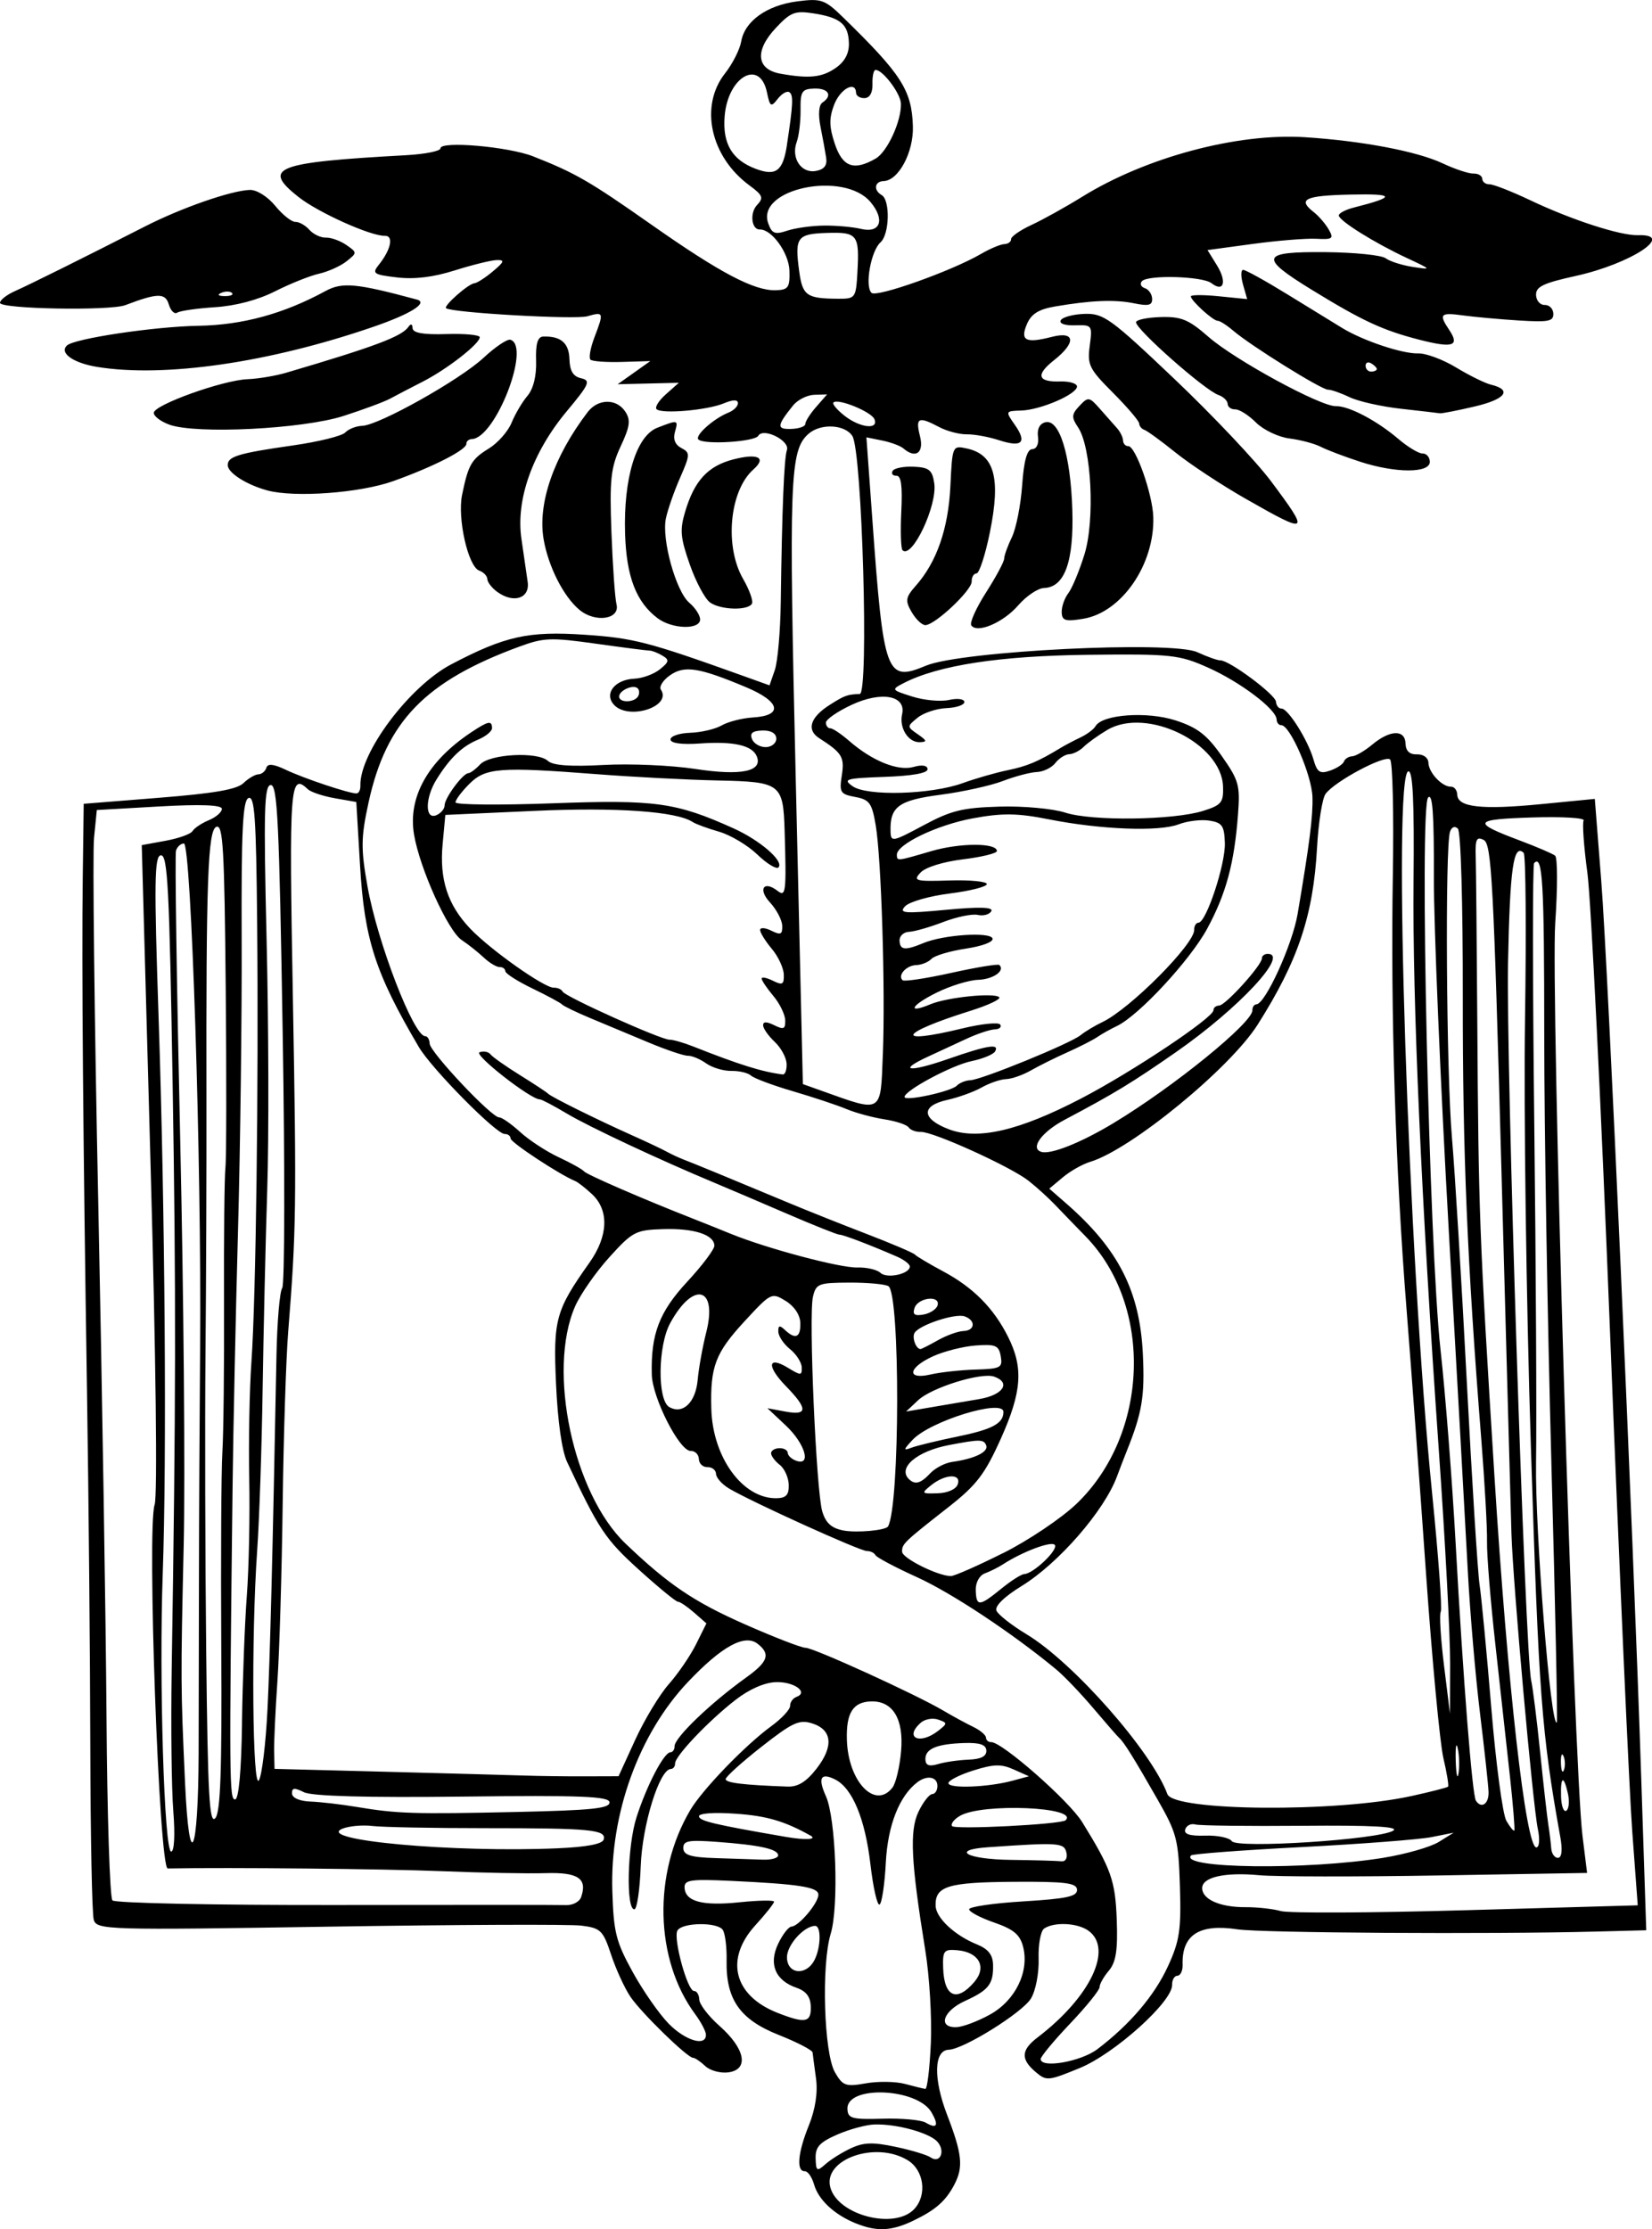 <?xml version="1.0" encoding="UTF-8" standalone="no"?>
<svg xmlns="http://www.w3.org/2000/svg" width="78.571mm" height="105.984mm" viewBox="0 0 78.571 105.984">
  <path d="M40.7 105.708c-1.023-.417-1.774-1.117-1.983-1.851-.1-.35-.298-.633-.441-.628-.411.013-.332-.881.193-2.175.309-.764.432-1.565.342-2.228-.078-.569-.151-1.128-.163-1.241-.012-.113-.738-.489-1.613-.836-1.846-.732-2.514-1.688-2.477-3.542.013-.628-.069-1.281-.182-1.451-.252-.381-1.933-.357-2.156.03-.212.368.477 2.884.787 2.874.131-.004.244.179.251.407.007.228.44.793.963 1.255 1.218 1.078 1.413 2.061.438 2.205-.38.056-.882-.077-1.115-.296-.233-.219-.494-.396-.579-.393-.264.008-2.459-2.13-2.984-2.906-.273-.404-.685-1.302-.915-1.994-.385-1.161-.495-1.269-1.413-1.385-.547-.069-5.956-.047-12.02.049-10.563.168-11.032.154-11.174-.327-.082-.276-.155-3.98-.164-8.229-.008-4.25-.079-11.835-.157-16.855-.189-12.178-.256-20.295-.202-24.506l.045-3.469 3.585-.286c2.625-.209 3.699-.396 4.011-.696.234-.226.555-.414.713-.419.158-.005.328-.145.378-.312.063-.21.344-.181.92.094.854.408 3.012 1.13 3.365 1.126.109-.001.193-.166.187-.365-.049-1.555 2.325-4.726 4.324-5.774 2.555-1.341 3.665-1.587 6.338-1.406 2.336.158 3.02.335 7.515 1.947l1.282.46.251-.726c.138-.399.266-1.858.284-3.241.059-4.413.157-6.833.292-7.22.155-.446-1.127-1.085-1.361-.678-.164.286-2.572.436-2.847.177-.192-.18.717-.995 1.429-1.28.252-.101.454-.303.449-.45-.006-.176-.234-.172-.674.011-.781.326-2.942.514-3.194.278-.096-.09.103-.409.442-.71l.616-.547-1.455.035-1.455.035.777-.551.777-.551-1.344.041c-.739.022-1.416-.026-1.503-.108-.087-.082-.003-.557.187-1.056.457-1.199.447-1.23-.336-1.007-.583.166-6.426-.166-6.717-.382-.142-.105 1.064-1.168 1.348-1.188.122-.009.518-.263.878-.566.547-.459.576-.548.175-.535-.265.008-1.162.23-1.994.492-1.025.323-1.91.43-2.743.332-1.119-.132-1.197-.186-.865-.6.581-.723.719-1.393.284-1.379-.662.021-3.176-1.11-4.107-1.848-1.756-1.391-1.111-1.641 5.112-1.983.908-.05 1.648-.197 1.644-.327-.012-.363 3.232-.082 4.409.382 2.011.793 2.679 1.179 5.633 3.253 3.263 2.291 4.883 3.144 5.912 3.112.59-.019.668-.133.643-.937-.026-.836-.843-1.969-1.407-1.951-.397.013-.491-.783-.136-1.16.327-.348.281-.465-.366-.942-1.855-1.367-2.376-3.772-1.153-5.322.357-.453.703-1.136.769-1.518.166-.967 1.222-1.72 2.673-1.906 1.132-.145 1.302-.086 2.168.757 2.784 2.712 3.27 3.468 3.324 5.181.039 1.235-.682 2.585-1.393 2.608-.433.014-.492.435-.092.665.413.238.374 1.867-.054 2.246-.459.406-.76 2.097-.427 2.404.247.228 3.815-1.042 5.203-1.851.429-.25.928-.46 1.11-.467.182-.007.327-.113.323-.236-.004-.123.433-.428.971-.676.538-.249 1.619-.849 2.402-1.334 3.038-1.883 7.383-3.045 10.607-2.837 2.724.175 5.332.671 6.549 1.244.582.274 1.242.493 1.466.485.224-.007.411.106.416.252.005.145.157.261.339.257.182-.004 1.056.338 1.943.759 1.968.935 4.289 1.688 5.124 1.661 1.819-.058-.351 1.363-2.958 1.937-1.546.34-1.903.511-1.891.906.008.268.194.481.412.474.218-.007.403.18.41.415.011.365-.23.412-1.644.323-.912-.057-2.106-.166-2.655-.241-1.083-.148-1.16-.065-.65.696.509.761.172.87-1.425.46-1.74-.447-2.703-.893-5.111-2.371-2.538-1.557-2.441-1.822.656-1.793 1.375.013 2.66.143 2.855.291.195.147.774.332 1.286.411.917.141.913.134-.281-.424-1.545-.722-3.222-1.77-3.234-2.02-.005-.106.316-.276.713-.377 2.02-.513 1.982-.665-.152-.618-2.18.048-2.541.222-1.746.84.232.181.549.549.704.818.253.439.191.485-.596.444-.483-.025-1.843.086-3.023.246l-2.144.291.451.731c.482.782.32 1.297-.265.842-.427-.332-3.033-.405-3.307-.092-.107.122-.044.27.14.33.184.059.34.286.347.503.01.312-.17.358-.853.218-.92-.189-2.052-.144-3.767.15-.776.133-1.127.352-1.333.832-.339.79-.062.934 1.18.613 1.114-.288 1.17.269.111 1.105-.892.704-.79 1.05.302 1.015.428-.013.781.093.786.236.011.365-1.727 1.117-2.649 1.146-.76.024-.763.03-.307.68.594.847.342 1.088-.76.728-.485-.158-1.171-.283-1.524-.277-.353.006-.946-.15-1.316-.346-.984-.522-1.135-.451-.913.426.203.8-.196 1.098-.789.589-.142-.122-.596-.291-1.008-.374l-.749-.152.282 3.905c.535 7.408.658 7.743 2.548 6.952 1.678-.702 11.693-1.2 12.906-.642.474.218.967.393 1.097.389.419-.013 2.626 1.627 2.647 1.968.012.182.128.327.259.323.312-.01 1.26 1.497 1.524 2.423.172.605.306.695.788.528.319-.11.617-.305.661-.433.044-.128.22-.239.389-.248.17-.008.598-.258.953-.554.849-.708 1.565-.731 1.587-.05.011.353.193.523.546.512.305-.01.534.16.542.399.015.475.655 1.152 1.076 1.138.156-.005.289.167.296.383.019.595 1.154.722 3.979.447l2.563-.25.306 3.894c.324 4.119 1.509 30.724 1.905 42.756l.235 7.14-2.38.062c-5.075.133-15.938.065-17.06-.106-1.822-.278-2.656.262-2.611 1.69.009.279-.103.511-.248.516-.145.005-.258.2-.251.433.025.793-2.729 3.273-4.395 3.956-1.503.617-1.582.624-2.099.185-.716-.608-.692-1.041.092-1.639 2.521-1.921 3.617-4.227 2.415-5.081-.52-.37-1.624-.421-2.099-.098-.166.113-.285.759-.263 1.436.022.684-.141 1.524-.365 1.891-.411.674-3.203 2.413-3.909 2.435-.708.022-.743 1.369-.08 3.091.718 1.866.783 2.485.347 3.318-.411.787-.897 1.213-1.963 1.723-1.029.492-1.734.524-2.719.123zm2.781-.678c.625-.666.467-1.849-.31-2.323-1.531-.936-4.059-.037-3.676 1.306.375 1.318 3.061 2.003 3.986 1.017zm-3.008-2.893c.605-.282 1.035-.296 2.116-.068.746.157 1.498.383 1.671.503.453.314.72-.295.325-.742-.377-.426-1.935-.855-2.993-.823-.397.012-1.194.228-1.772.48-.841.368-1.045.593-1.028 1.132.019.612.062.637.472.272.248-.221.792-.56 1.21-.755zm3.832-1.703c-.671-1.163-4.036-1.306-4-.17.015.457.207.511 1.669.469.909-.027 1.832.057 2.05.185.539.318.641.142.281-.484zm-.033-3.286c.054-1.203-.065-3.194-.265-4.426-.681-4.202-.754-5.68-.324-6.581.219-.458.514-.837.656-.842.142-.004.252-.187.245-.405-.013-.42-.492-.504-.944-.165-.862.646-1.417 2.049-1.509 3.82-.053 1.028-.187 1.928-.296 2-.109.072-.306-.789-.437-1.914-.252-2.161-.858-3.619-1.677-4.03-.686-.344-.834-.078-.439.795.475 1.052.621 5.241.228 6.536-.452 1.487-.324 5.678.201 6.591.371.644.511.694 1.472.524.585-.104 1.423-.09 1.864.029.441.12.874.225.964.235.089.01.207-.967.261-2.169zm7.921.279c1.547-1.175 2.708-2.537 3.354-3.936.555-1.203.636-1.742.571-3.804-.071-2.243-.142-2.518-1.071-4.144-1.104-1.934-1.591-2.716-1.809-2.907-.08-.07-.636-.707-1.236-1.416-.6-.709-1.396-1.541-1.77-1.85-2.086-1.725-4.975-3.638-6.624-4.386-1.034-.469-1.922-.94-1.974-1.048-.052-.108-.233-.194-.403-.192-.323.004-5.507-2.347-6.558-2.974-.334-.199-.612-.512-.618-.695-.006-.183-.189-.327-.407-.321-.218.007-.402-.166-.409-.384-.007-.218-.18-.391-.386-.385-.532.017-1.825-2.518-1.853-3.633-.048-1.926.353-2.977 1.688-4.416.714-.77 1.294-1.542 1.289-1.714-.017-.522-.975-.83-2.438-.784-1.31.041-1.454.117-2.562 1.341-.645.714-1.377 1.764-1.626 2.335-1.332 3.052-.088 8.897 2.399 11.274 2.034 1.944 3.25 2.767 5.666 3.834 1.409.622 2.711 1.126 2.895 1.121.363-.011 5.248 2.215 6.558 2.989.445.263 1.081.609 1.414.769.333.16.608.391.612.513.004.122.114.219.244.214.512-.016 3.701 2.784 4.331 3.802 1.381 2.231 1.575 2.781 1.644 4.64.054 1.448-.036 2.024-.376 2.425-.246.289-.443.64-.439.779.004.139-.626.92-1.401 1.735-.775.815-1.406 1.576-1.402 1.69.014.454 1.915.121 2.698-.473zm-18.618-.694c-.005-.159-.237-.599-.516-.976-1.916-2.593-2.012-6.679-.23-9.696.578-.979 2.62-3.093 3.857-3.994.496-.361.898-.795.893-.965-.004-.17.131-.36.3-.422.595-.22-.111-.731-.972-.704-.543.017-1.264.332-1.917.838-1.287.996-2.893 2.684-2.882 3.029.004.141-.087.259-.204.262-.541.017-1.357 2.65-1.43 4.612-.042 1.13-.178 2.057-.303 2.061-.406.013-.335-3.02.103-4.381.486-1.511 1.301-3.075 1.609-3.085.114-.004.203-.131.199-.284-.013-.401 1.706-2.053 3.406-3.272 1.048-.752 1.172-1.116.543-1.605-.612-.476-1.7.12-3.304 1.81-2.343 2.469-3.72 6.272-3.604 9.95.062 1.966.17 2.396.966 3.844.493.896 1.266 2.005 1.718 2.464.8.812 1.786 1.099 1.767.514zm13.501-.947c1.212-.667 1.886-2.037 1.585-3.223-.147-.581-.451-.836-1.375-1.156-.653-.226-1.19-.509-1.193-.63-.004-.12 1.152-.29 2.569-.376 2.08-.127 2.574-.234 2.563-.554-.01-.325-.556-.393-3.018-.377-3.131.021-3.737.207-3.708 1.141.018.576.906 1.406 1.961 1.833.54.219.759.494.771.968.023.917-.202 1.208-1.331 1.721-1.049.476-1.314 1.276-.413 1.248.297-.009 1.012-.277 1.589-.595zm-8.514-.383c-.015-.464-.22-.736-.674-.893-1.014-.349-1.34-1.126-.878-2.094.212-.445.498-.812.634-.817.348-.011 1.291-1.134 1.279-1.523-.011-.358-.925-.5-4.19-.652-1.883-.087-2.185-.044-2.174.313.021.668.839.89 2.603.707.907-.094 1.651-.107 1.654-.03.002.078-.398.583-.891 1.124-1.466 1.609-1.025 3.345 1.058 4.163 1.319.517 1.603.463 1.579-.3zm7.786-1.182c.597-.703.212-1.408-.816-1.498-.639-.056-.701.02-.675.838.044 1.387.647 1.654 1.491.661zm-7.601-1.05c.302-.611.313-1.616.017-1.606-.546.017-1.353.932-1.335 1.513.025.804.934.868 1.317.093zm38.886-6.079c-.144-1.925-.614-12.456-1.044-23.404-.43-10.948-.92-20.929-1.09-22.18-.169-1.251-.25-2.376-.179-2.499.071-.124-1.032-.188-2.452-.143-2.813.089-2.889.23-.59 1.093.81.304 1.569.63 1.686.724.117.094.12 1.534.005 3.199-.219 3.199.881 40.052 1.296 43.401l.219 1.765-7.084.12c-3.896.066-7.721.061-8.499-.011-1.666-.155-2.741.093-2.724.627.017.531.866.899 2.062.892.555-.003 1.31.08 1.678.185.367.105 4.337.087 8.822-.041l8.154-.232zm-49.994 3.104c.308-.884-.143-1.187-1.695-1.138-.828.026-3.05-.016-4.938-.094-2.644-.109-10.146-.183-13.028-.128-.411.008-.995-16.218-.623-17.298.138-.4.06-6.976-.19-16.018l-.423-15.339 1.135-.207c.625-.114 1.202-.322 1.282-.462.081-.14.429-.373.775-.517.345-.144.624-.388.619-.541-.006-.184-1.02-.222-2.978-.111l-2.97.169-.133 1.328c-.073.73.017 8.53.201 17.332.184 8.803.361 19.816.393 24.474.032 4.658.159 8.576.281 8.707.123.131 4.902.229 10.62.219 5.718-.01 10.652-.008 10.964.004.312.012.631-.158.708-.379zm38.166-1.87c1.052-.171 2.232-.509 2.623-.751l.711-.441-1.052.21c-.579.115-3.362.329-6.184.475-2.822.146-5.187.324-5.254.396-.59.628 5.512.703 9.156.112zm8.403-.992c-.89-4.957-1.024-6.729-1.398-18.552-.219-6.909-.344-16.049-.279-20.312.065-4.263.036-7.827-.064-7.922-.486-.456-.654.728-.743 5.237-.095 4.762.81 32.796 1.101 34.114.08.361.273 1.904.428 3.428.156 1.524.33 3.067.388 3.429.057.362.119.866.137 1.121.018.254.162.458.321.453.182-.006.223-.371.11-.996zm-23.489.743c-.107-.468-.366-.485-3.728-.251-1.812.126-1.006.575 1.078.601 1.129.014 2.211.044 2.404.067.205.025.308-.15.246-.418zm22.424-1.106c-.241-1.139-1.187-11.715-1.257-14.056-.03-1.018-.246-8.806-.477-17.306-.374-13.718-.469-15.479-.838-15.671-.344-.178-.411-.04-.385.789.017.553.051 4.042.075 7.754.06 9.242.092 10.114.815 21.681.623 9.97 1.495 17.689 1.996 17.673.14-.004.172-.388.072-.863zm-36.133 1.238c-.009-.298-.894-.491-2.925-.639-1.355-.099-1.597-.052-1.585.305.01.325.36.432 1.537.468.838.026 1.852.059 2.252.074.401.015.725-.079.721-.209zm29.249-1.169c.319-.192-.982-.263-4.292-.234-2.612.023-4.915-.006-5.117-.063-.202-.057-.417.046-.478.23-.077.232.214.324.953.301.585-.018 1.153.1 1.261.263.24.363 6.968-.072 7.672-.496zm5.552-2.608c-.15-1.378-.461-4.194-.691-6.258-.231-2.063-.409-4.261-.396-4.885.013-.623-.109-2.797-.27-4.83-.673-8.471-.889-13.629-.882-21.017.005-4.548-.093-7.908-.234-8.044-.146-.141-.295-.084-.373.144-.242.7-.176 11.437.089 14.52.144 1.678.463 6.916.709 11.64.246 4.724.519 9.063.607 9.643.088.58.34 3.218.558 5.862.219 2.645.541 5.057.716 5.361.175.304.346.511.379.461.034-.05-.061-1.219-.211-2.597zm-43.1 3.028c.139-.469-.618-.542-5.64-.541-2.475 0-4.886-.046-5.357-.103-.471-.057-1.113.001-1.427.128-1.341.545 5.295 1.15 10.235.932 1.386-.061 2.126-.202 2.19-.416zm9.835-.189c-1.234-.688-2.073-.934-3.539-1.038-1.047-.074-1.767-.024-1.763.121.007.222.732.394 4.134.98.928.16 1.511.128 1.167-.064zm12.136-.728c.652-.633-3.954-.828-5.021-.212-.281.162-.452.382-.381.488.119.179 5.201-.08 5.403-.276zm23.89-1.266c-.202-.902-.357-.83-.326.152.014.445.127.742.25.66.123-.082.158-.447.076-.812zM8.243 86.112c-.085-1.053-.119-4.06-.078-6.682.201-12.656.21-18.039.044-27.995-.153-9.194-.234-10.78-.553-10.77-.314.01-.332 1.247-.112 7.746.304 8.991.393 20.898.196 26.399-.18 5.025.07 13.234.402 13.223.148-.005.19-.809.1-1.922zm1.204-2.755c.007-2.182.014-5.993.016-8.468.002-2.475.027-7.36.055-10.855.071-8.722-.421-23.943-.773-23.932-.15.005-.319.159-.375.343-.056.184.033 6.345.2 13.693.166 7.347.241 16.041.167 19.319-.146 6.451-.145 6.7.064 11.301.2 4.411.631 3.476.646-1.401zm57.647 2.043c.936-.205 1.736-.41 1.778-.454.042-.044-.059-.66-.225-1.367-.165-.708-.537-4.674-.827-8.814-.289-4.14-.706-9.785-.925-12.545-.524-6.598-.76-14.091-.65-20.617.049-2.908-.009-5.38-.13-5.493-.249-.234-2.636 1.038-3.07 1.636-.157.216-.338 1.359-.404 2.541-.18 3.244-.898 5.386-2.824 8.427-1.319 2.082-6.036 5.946-7.967 6.525-.361.108-.946.439-1.3.736l-.645.539.817.713c2.476 2.162 3.493 4.166 3.634 7.158.095 2.01-.034 2.783-.768 4.608-.119.295-.327.838-.464 1.206-.606 1.633-2.773 4.123-4.527 5.203-.836.514-1.295.963-1.205 1.176.08.19.727.697 1.438 1.126 2.225 1.344 5.944 5.565 6.693 7.598.299.812 8.016.876 11.569.097zm3.703-.207c-.012-.327-.196-2.019-.409-3.759-.213-1.74-.473-4.77-.577-6.732-.104-1.962-.514-9.275-.909-16.251-.396-6.976-.713-14.518-.706-16.761.01-3.011-.061-3.997-.273-3.771-.423.45.047 21.358.59 26.256.232 2.093.556 6.243.72 9.223.356 6.459.788 11.943.962 12.213.262.405.623.155.602-.416zm-60.273-6.825c-.025-4.26-.002-8.462.053-9.337.054-.875.09-4.093.078-7.15-.011-3.057.018-5.917.066-6.355.048-.438.054-4.297.014-8.574-.062-6.633-.127-7.757-.442-7.642-.407.149-.494 2.538-.474 13.067.006 3.203-.014 8.564-.045 11.914-.031 3.35-.016 9.782.034 14.294.074 6.757.15 8.144.426 7.866.253-.254.325-2.25.29-8.083zm18.466 7.325c-.009-.289-1.364-.342-6.979-.275-4.529.054-7.172-.018-7.551-.206-.462-.229-.581-.216-.572.061.007.206.365.363.872.381.474.017 1.46.132 2.192.254 1.943.325 2.722.349 7.618.241 3.571-.079 4.429-.167 4.42-.456zm40.342-2.572c-.073-.325-.116-.056-.096.599.021.655.081.921.133.591.053-.329.036-.865-.038-1.19zm-26.887 1.871c.162-.208.347-.99.412-1.738.132-1.527-.394-2.394-1.433-2.361-.858.027-1.186.552-1.145 1.835.063 1.982 1.344 3.321 2.166 2.264zm31.917-1.501c-.079-.179-.134-.029-.123.335.011.364.076.51.144.326.068-.184.058-.482-.021-.661zm-26.213 1.174.787-.213-.727-.325c-.594-.265-.945-.256-1.918.05-.655.206-1.187.478-1.183.604.008.267 1.889.195 3.041-.116zm-9.312-.577c.823-1.06.746-1.849-.211-2.15-.615-.194-.929-.049-2.413 1.115-.938.736-1.703 1.427-1.7 1.536.006.177.863.28 2.951.354.489.017.89-.232 1.373-.855zm-27.328-2.183c.028-2.003.131-4.716.23-6.03.099-1.313.15-3.817.115-5.563-.036-1.746.011-4.249.104-5.562.215-3.04.345-13.074.272-20.886-.047-4.998-.118-6.029-.409-5.922-.276.101-.347 1.556-.327 6.725.014 3.628-.065 9.874-.175 13.882-.11 4.007-.227 9.491-.258 12.185-.163 13.891-.156 14.829.121 14.82.174-.006.298-1.376.329-3.65zm1.211-.591c.124-2.503.247-7.357.429-16.866.031-1.603.154-3.046.273-3.208.12-.162.13-5.612.023-12.111-.166-10.087-.249-11.815-.568-11.805-.311.011-.344 1.236-.197 7.367.097 4.045.111 9.375.031 11.844-.08 2.47-.178 6.755-.22 9.522-.041 2.768-.158 6.226-.261 7.685-.286 4.077-.224 11.492.09 10.893.143-.272.323-1.767.399-3.322zm17.494 1.399c.438-.955 1.158-2.147 1.601-2.648.443-.502 1.025-1.355 1.294-1.897l.489-.985-.591-.517c-.325-.284-.668-.515-.762-.512-.094.003-.935-.687-1.87-1.534-1.588-1.439-1.904-1.914-3.404-5.114-.247-.527-.445-1.922-.525-3.696-.139-3.081-.023-3.503 1.587-5.775.896-1.264.944-2.489.129-3.254-.311-.292-.672-.574-.801-.627-.741-.302-3.069-1.834-3.075-2.023-.004-.124-.13-.221-.281-.216-.399.013-3.477-3.104-4.085-4.135-2.068-3.509-2.588-5.113-2.795-8.615l-.179-3.035-1.018-.178c-.56-.098-1.137-.29-1.282-.426-.86-.808-.9-.261-.717 9.892.179 9.895.161 11.127-.222 15.894-.103 1.28-.221 4.976-.263 8.214-.042 3.238-.154 7.022-.25 8.408-.096 1.386-.166 2.891-.156 3.343l.019.823 5.365.139c2.951.077 5.902.158 6.557.18.656.023 1.923.039 2.816.036l1.624-.005zm15.851.949c.586-.021.855-.157.847-.427-.009-.285-.304-.387-1.049-.364-1.314.042-1.866.274-1.85.78.009.285.181.348.603.221.324-.098.977-.192 1.449-.209zm27.72-14.133c-.186-6.755-.338-15.89-.339-20.3-.001-7.324-.077-8.623-.481-8.193-.076.081-.072 5.669.007 12.419.079 6.75.117 13.988.084 16.083-.051 3.252.702 12.659.989 12.353.042-.045-.075-5.609-.261-12.363zM44.621 82.291c.449-.351.449-.378 0-.534-.26-.09-.632-.024-.827.148-.81.716-.051 1.071.826.386zm23.818-13.238c-.842-11.984-1.264-21.468-1.209-27.161.036-3.776-.031-5.227-.242-5.22-.767.025-.012 23.038 1.127 34.347.298 2.959.482 5.483.409 5.61-.073.127-.004 1.27.153 2.54l.286 2.31.007-2.383c.004-1.31-.235-5.83-.531-10.042zm-20.818 6.482c.465-.379.957-.692 1.092-.696.427-.013 1.617-1.142 1.458-1.382-.139-.21-1.53.309-2.478.924-.214.139-.595.329-.847.423-.265.098-.449.436-.438.8.025.791.165.783 1.213-.069zm.087-1.692c1.204-.603 2.776-1.659 3.494-2.347 3.454-3.309 3.659-9.405.427-12.716-.5-.512-1.16-1.195-1.468-1.517-.308-.322-.867-.828-1.243-1.124-.849-.669-4.532-2.34-5.117-2.322-.238.008-.501-.09-.585-.216-.084-.126-.603-.299-1.153-.383-.55-.084-1.363-.304-1.805-.489-.443-.185-1.586-.565-2.542-.845-.955-.28-1.853-.615-1.996-.745-.142-.13-.563-.23-.934-.223-.371.007-.911-.154-1.2-.359-.289-.205-.678-.367-.865-.361-.186.006-1.036-.281-1.889-.638-.852-.357-2.093-.875-2.757-1.152-.664-.277-1.269-.57-1.344-.65-.075-.081-.712-.423-1.414-.762-.702-.339-1.28-.708-1.283-.82-.004-.112-.125-.2-.271-.196-.145.005-.487-.2-.758-.455-.272-.255-.741-.627-1.043-.827-.654-.433-1.995-3.396-2.269-5.014-.301-1.778.656-3.492 2.715-4.862.817-.543.984-.578.995-.206.005.149-.294.397-.664.551-.762.318-1.332.862-1.97 1.882-.557.89-.566 1.943-.014 1.711.216-.091.392-.301.391-.467-.001-.346.866-1.521 1.129-1.53.096-.003.348-.19.559-.415.472-.503 2.743-.621 3.227-.168.231.216 1.088.278 2.64.192 1.264-.07 3.235.015 4.38.191 2.176.333 3.215.116 2.91-.608-.218-.518-1.11-.718-2.704-.604-.86.061-1.39-.011-1.396-.19-.005-.159.415-.302.934-.319.519-.016 1.194-.175 1.501-.351.307-.177.977-.347 1.489-.378 1.451-.088 1.303-.752-.321-1.434-2.245-.943-2.94-1.053-3.627-.571-.333.233-.528.541-.433.683.539.813-1.562 1.478-2.242.709-.47-.531.058-1.19.986-1.231.382-.017.926-.217 1.21-.446.442-.356.458-.449.112-.653-.222-.131-.493-.236-.602-.235-.109.001-1.26-.147-2.558-.329-2.149-.301-2.473-.289-3.636.138-4.486 1.648-6.336 3.56-7.175 7.414-.363 1.667-.369 2.196-.048 3.998.475 2.664 2.196 7.122 2.745 7.111.109-.002.203.157.21.353.013.401 2.951 3.52 3.306 3.508.125-.004.575.309.999.696.424.387 1.249.927 1.834 1.199.585.273 1.127.575 1.205.672.125.154 2.815 1.321 5.229 2.267.442.173 1.226.488 1.743.699 1.709.698 5.21 1.63 6.025 1.604.441-.014.937.101 1.102.256.31.291 1.405.049 1.393-.308-.004-.111-.278-.32-.61-.465-1.268-.553-2.569-1.049-2.736-1.044-.096.003-1.224-.447-2.506-1-1.283-.553-2.815-1.207-3.405-1.453-2.638-1.1-6.002-2.676-7.048-3.301-.628-.375-1.208-.68-1.29-.678-.424.013-3.167-2.129-2.868-2.24.19-.07.424-.026.52.099.096.124.722.565 1.39.98.668.415 1.277.816 1.352.891.162.162 2.325 1.232 4.034 1.997.665.297 1.39.64 1.612.763.222.122.585.29.806.374.436.165 2.418.981 4.962 2.045.885.37 2.574 1.043 3.753 1.496 1.179.453 2.205.891 2.281.975.075.084.682.445 1.349.802 1.424.764 2.391 1.74 3.076 3.104.74 1.474.659 2.616-.346 4.852-.755 1.68-1.153 2.201-2.479 3.24-2.137 1.674-2.225 1.759-2.213 2.13.01.308 1.691 1.147 2.316 1.156.162.002 1.279-.489 2.482-1.092zm-5.472-1.27c.569-.995.583-11.098.016-11.424-.167-.096-1.008-.172-1.867-.168-1.458.007-1.573.052-1.72.674-.21.886.154 9.246.444 10.209.165.549.441.796 1.008.903.634.12 2.012-.006 2.119-.195zm-4.722-1.981c-.011-.346-.203-.771-.427-.945-.224-.174-.41-.421-.414-.549-.004-.128.171-.238.389-.245.218-.007.4.094.404.224.004.13.188.299.409.376.732.255.409-.824-.503-1.68l-.873-.82.852.159c1.074.2 1.081-.127.027-1.209-.929-.955-.867-1.462.106-.867.608.371.66.369.647-.026-.007-.236-.258-.626-.557-.866-.299-.24-.549-.612-.556-.827-.01-.304.06-.323.315-.084.503.472.752.357.731-.337-.012-.382-.288-.794-.697-1.045-.668-.408-.696-.394-1.952.965-1.394 1.509-1.64 2.156-1.584 4.171.064 2.314 1.501 4.277 3.107 4.245.452-.009.59-.163.575-.641zm8.037-.022c.182-.524-.598-.494-1.27.048-.475.384-.459.403.315.379.481-.015.873-.19.955-.427zm-1.303-.527c.232-.247.697-.488 1.034-.536 1.081-.153 1.744-.476 1.622-.789-.114-.292-.301-.293-1.773-.012-1.535.293-2.462 1.092-1.89 1.629.287.269.552.193 1.006-.291zm1.336-1.753c1.619-.332 2.146-.619 2.14-1.164-.007-.634-3.49.439-4.322 1.332-.441.473-.448.525-.052.373.253-.097 1.258-.34 2.233-.54zm1-1.774c1.127-.191 1.514-.782.697-1.066-.613-.213-2.969.519-3.612 1.122l-.574.539 1.185-.202c.652-.111 1.688-.288 2.304-.392zm-13.401-.91c.048-.551.232-1.571.408-2.267.548-2.162-.616-2.452-1.718-.427-.586 1.077-.613 3.656-.042 3.985.642.369 1.257-.218 1.351-1.291zm13.21-.49c1.205-.038 1.299-.088 1.204-.634-.09-.513-.248-.582-1.187-.512-.596.044-1.512.276-2.035.514-1.195.544-1.271 1.134-.111.864.452-.105 1.41-.21 2.129-.233zm-1.78-1.398c.41-.23.953-.426 1.208-.435.56-.02.599-.508.055-.698-.447-.155-2.165.414-2.38.789-.13.226.074.772.286.766.048-.001.422-.191.831-.422zm-.021-1.655c.145-.494-.92-.378-1.093.119-.109.314-.003.394.424.317.314-.056.615-.253.669-.436zm8.372-8.669c2.852-1.717 6.621-4.778 6.602-5.363-.005-.15.081-.276.19-.28.425-.017 1.713-2.84 1.96-4.296.569-3.35.734-4.653.706-5.563-.033-1.044-1.069-3.426-1.484-3.413-.116.004-.216-.119-.221-.273-.015-.486-1.722-1.777-3.254-2.462-1.38-.617-1.754-.657-5.711-.612-4.208.048-7.131.497-8.779 1.349-.591.306-.581.321.417.637.563.178 1.348.25 1.746.161.398-.09.726-.047.731.095.004.142-.378.274-.851.293-.473.02-1.091.225-1.375.457-.51.416-.51.426.009.785.443.307.457.366.091.378-.543.017-.983-.682-.836-1.327.204-.893-.977-1.113-2.401-.449-.677.316-1.228.698-1.223.849.005.151.099.271.21.267.111-.004.517.268.903.604 1.091.949 2.316 1.443 3.055 1.233.406-.116.662-.075.667.106.006.189-.722.319-2.04.366-1.859.067-2.001.108-1.524.445.682.483 3.723.398 5.23-.146.617-.223 1.58-.5 2.14-.615.934-.193 1.444-.407 2.515-1.057.214-.13.642-.356.951-.502.309-.146.632-.387.717-.536.322-.56 2.451-.714 3.806-.274 1.041.338 1.489.683 2.196 1.691.817 1.166.879 1.388.774 2.782-.175 2.322-.567 3.771-1.466 5.43-.815 1.503-3.256 4.134-4.292 4.626-.296.141-.714.375-.927.521-.214.146-.859.475-1.433.731-.574.257-1.355.644-1.734.862-.38.217-.91.403-1.178.412-.268.009-.792.188-1.162.397-.371.209-1.107.475-1.636.592-1.26.278-1.229.896.069 1.393 1.384.53 3.342.076 6.295-1.46 2.438-1.268 6.309-3.85 6.298-4.201-.004-.116.118-.215.271-.219.305-.01 2.04-1.929 2.032-2.248-.003-.109.114-.202.259-.207 1.09-.035-1.349 2.585-4.352 4.674-2.083 1.449-2.935 1.967-5.282 3.208-1.097.58-1.666 1.359-1.118 1.53.446.139 1.883-.433 3.44-1.371zm-10.974-3.267c.121-3.091-.072-9.311-.339-10.884-.18-1.065-.296-1.225-.977-1.352-.708-.132-.761-.217-.637-1.02.136-.88.02-1.072-1.079-1.778-.611-.393-.421-.993.502-1.578.715-.454.84-.499 1.431-.52.443-.016.113-11.534-.351-12.264-.354-.556-1.51-.614-2.087-.104-.893.79-.941 2.112-.602 16.6l.335 14.316.895.319c2.916 1.041 2.796 1.112 2.908-1.735zm3.515 1.491c.134-.135.422-.251.64-.258.527-.017 4.76-1.745 5.253-2.145.213-.173.681-.454 1.039-.624 1.311-.624 4.383-3.712 4.361-4.384-.006-.182.087-.334.205-.338.369-.012 1.284-2.78 1.253-3.786-.026-.825-.127-.971-.738-1.068-.389-.062-1.046.018-1.46.177-.932.358-3.708.251-6.176-.238-1.498-.297-2.211-.306-3.626-.044-1.695.313-3.616 1.238-3.6 1.733.01.304-.01.306 1.636-.176 1.358-.398 3.111-.402 3.123-.007.003.109-.721.287-1.611.396-.952.117-1.783.376-2.022.63-.37.394-.249.427 1.37.376.977-.031 1.779.046 1.783.17.004.124-.787.326-1.758.448-.971.122-1.928.395-2.128.608-.313.333-.044.356 1.95.168 1.591-.15 2.262-.129 2.149.067-.09.157-.38.236-.643.176-.264-.06-1.003.092-1.644.338-.64.246-1.372.455-1.627.466-.254.01-.457.197-.45.415.015.458.26.484 1.136.119.947-.395 3.167-.544 3.286-.221.06.162-.473.366-1.269.486-.755.114-1.491.333-1.635.487-.145.154-.47.287-.723.295-.474.015-.9.487-.651.721.077.072 1.119-.085 2.315-.35 1.196-.265 2.226-.434 2.288-.376.29.273-.298.684-1.01.706-.436.014-1.325.288-1.976.61-1.218.602-1.442 1.032-.286.55.793-.331 3.025-.559 3.265-.334.096.09-.516.38-1.361.645-3.425 1.073-3.687 1.64-.388.839.909-.221 1.717-.303 1.797-.184.079.12-.037.223-.259.23-.222.007-.818.205-1.325.439s-1.347.623-1.867.865c-1.476.684-.866.745.989.098 1.86-.648 2.441-.741 2.218-.353-.082.143-.589.351-1.126.462-.935.194-3.189 1.402-3.18 1.704.007.219 2.206-.257 2.485-.537zm-8.094-1.04c-.009-.291-.262-.759-.562-1.041-.3-.282-.55-.635-.554-.786-.006-.186.165-.188.529-.008.45.223.535.184.522-.236-.009-.276-.263-.798-.566-1.158-.303-.361-.553-.73-.555-.822-.003-.091.237-.046.533.1.46.228.535.184.52-.296-.01-.309-.265-.858-.568-1.218-.303-.361-.554-.763-.558-.894-.004-.131.234-.118.53.028.449.222.535.184.522-.231-.009-.274-.27-.773-.582-1.11-.586-.634-.297-1.063.368-.545.386.3.416.045.328-2.855-.068-2.25-.182-2.336-3.171-2.399-1.425-.03-4.023-.165-5.774-.3-4.621-.357-5.284-.305-6.059.471-.36.361-.652.752-.649.87.004.118 2.087.137 4.629.044 4.877-.179 5.85-.045 8.591 1.19 1.268.571 2.415 1.566 2.141 1.858-.096.102-.55-.174-1.008-.614-.458-.44-1.276-.927-1.818-1.083-.542-.156-1.107-.363-1.255-.461-.769-.506-3.61-.707-7.512-.53l-4.252.192-.129 1.392c-.156 1.675.24 2.887 1.308 4.01.958 1.007 3.532 2.828 3.978 2.813.18-.006.369.078.421.185.117.242 4.695 2.3 5.089 2.288.157-.005.666.141 1.131.325 2.19.867 3.284 1.208 4.251 1.327.11.013.192-.214.183-.504zm10.121-12.228c1.135-.034 2.546.095 3.134.286 1.259.409 5.132.361 6.549-.081.875-.273.98-.4.955-1.154-.068-2.065-3.629-3.808-5.506-2.697-.426.252-.929.613-1.119.801-.189.188-.499.347-.689.353-.19.006-.488.194-.662.418-.174.224-.57.417-.879.429-.309.012-1.036.204-1.615.426s-1.914.517-2.967.655c-1.998.261-2.415.568-2.377 1.752.016.506.093.492 1.564-.297 1.318-.707 1.853-.839 3.612-.891zm-10.61-3.242c-.008-.245-.261-.389-.665-.376-.472.015-.607.129-.488.413.091.216.39.385.665.376.275-.009.495-.194.488-.412zm-6.572-2.005c.073-.128.063-.298-.022-.378-.213-.2-.89.106-.881.398.01.302.727.286.903-.02zm7.952-12.945c-.004-.118.228-.483.514-.81l.521-.596-.613.019c-.337.011-.789.239-1.004.506-.779.97-.792 1.139-.089 1.116.372-.012.674-.118.67-.236zm3.286-.231c-.149-.356-1.748-1.004-1.949-.79-.065.069.175.353.532.632.736.575 1.634.675 1.417.158zm-.809-6.979c.102-1.791.004-1.919-1.441-1.874-1.43.045-1.546.204-1.328 1.815.159 1.172.35 1.307 1.864 1.314.808.004.836-.034.906-1.255zm-1.585-2.223c.582-.006 1.372.065 1.754.157.925.222 1.16-.435.455-1.276-1.264-1.507-5.447-.64-4.866 1.008.174.494.317.55.903.354.383-.128 1.172-.238 1.754-.243zm-1.768-3.828c.3-1.973.318-2.397.106-2.519-.112-.064-.359.084-.549.33-.311.401-.363.369-.505-.315-.336-1.615-1.861-.755-2.013 1.136-.105 1.297.351 2.071 1.469 2.494.971.368 1.305.116 1.494-1.126zm1.868.605c-.044-.29-.165-.957-.271-1.482-.116-.578-.079-1.03.093-1.144.5-.331.29-.687-.393-.665-.584.018-.66.136-.648 1.013.007.546-.075 1.233-.183 1.528-.277.758.21 1.499.907 1.377.399-.07.55-.262.495-.627zm2.354.037c.556-.321 1.227-1.782 1.201-2.615-.015-.481-.867-1.61-1.207-1.599-.092.003-.158.303-.146.666.013.411-.129.666-.376.674-.218.007-.4-.106-.405-.252-.019-.593-.759-.186-1.046.576-.242.641-.234 1.041.037 1.852.369 1.102.906 1.295 1.942.698zm-1.888-4.317c.423-.297.631-.694.615-1.178-.028-.895-.407-1.211-1.691-1.409-.875-.135-1.082-.055-1.784.693-1.014 1.08-.927 1.969.212 2.174 1.375.247 1.988.183 2.648-.28zm6.435 26.507c-.083-.125.235-.83.706-1.566.471-.736.858-1.458.859-1.604.001-.146.167-.607.369-1.024.201-.418.42-1.527.486-2.464.082-1.168.233-1.708.477-1.716.211-.007.324-.249.276-.593-.051-.364.082-.622.353-.687.668-.162 1.197 1.551 1.28 4.145.079 2.479-.363 3.705-1.346 3.736-.29.009-.841.38-1.225.823-.715.826-1.966 1.357-2.236.95zm-2.834-.624c-.318-.552-.294-.703.202-1.264.991-1.121 1.542-2.711 1.639-4.727.092-1.929.097-1.94.783-1.791 1.313.286 1.62 1.397 1.098 3.974-.218 1.077-.505 1.961-.638 1.965-.133.004-.237.177-.23.385.013.414-1.732 2.059-2.2 2.074-.16.005-.454-.273-.653-.618zm7.135.005c-.008-.262.133-.67.314-.905.181-.236.527-1.068.769-1.85.506-1.638.333-5.09-.303-6.034-.323-.48-.315-.62.064-1.024.414-.441.469-.434.973.14.294.334.659.748.813.919.154.171.283.435.288.587.005.152.117.272.248.268.346-.011 1.156 2.279 1.19 3.366.071 2.251-1.5 4.537-3.327 4.841-.852.142-1.017.093-1.029-.308zm-19.221.282c-1.018-.769-1.481-1.97-1.545-4.012-.083-2.638.53-4.655 1.534-5.043.996-.386 1.003-.384.834.214-.094.333.016.598.31.751.423.219.418.322-.061 1.411-.284.646-.588 1.517-.676 1.935-.209.998.478 3.471 1.115 4.011.276.234.507.586.513.781.016.511-1.327.478-2.025-.049zm-3.712-.394c-.759-.63-1.488-2.066-1.709-3.368-.288-1.696.486-3.925 2.097-6.038.488-.64 1.365-.655 1.783-.03.271.405.232.708-.215 1.661-.468 1-.531 1.581-.438 4.074.06 1.6.168 3.145.241 3.434.181.713-1.005.892-1.759.266zm6.207-.355c-.242-.173-.676-.985-.963-1.805-.446-1.273-.479-1.639-.223-2.502.44-1.484 1.082-2.181 2.298-2.495 1.167-.301 1.592-.088.952.478-1.138 1.007-1.387 3.652-.49 5.206.302.523.49 1.053.419 1.177-.194.338-1.491.3-1.994-.059zm-10.108-.493c-.261-.188-.478-.465-.483-.616-.005-.15-.178-.332-.384-.404-.528-.184-1.049-2.479-.817-3.604.296-1.438.444-1.694 1.274-2.203.426-.262.912-.813 1.08-1.225.168-.412.507-.987.754-1.277.282-.332.435-.951.412-1.668-.026-.808.073-1.144.339-1.152.838-.026 1.222.304 1.247 1.073.018.565.175.824.553.91.471.107.398.276-.678 1.566-1.63 1.953-2.432 4.204-2.159 6.065.112.769.246 1.694.298 2.057.109.775-.666 1.032-1.435.477zm19.264-1.987c-.078-.073-.105-.903-.059-1.844.059-1.227-.006-1.708-.233-1.701-.174.006-.255-.097-.179-.229.075-.131.526-.221 1.002-.2.731.033.882.154.977.782.159 1.053-1.053 3.617-1.507 3.191zm16.337-2.439c-1.147-.654-2.65-1.644-3.34-2.198-.69-.555-1.363-1.045-1.495-1.089-.132-.044-.243-.18-.247-.301-.004-.121-.564-.778-1.245-1.461-1.135-1.137-1.227-1.324-1.106-2.237.129-.976.114-.996-.7-.971-.487.015-.768-.085-.677-.243.085-.148.596-.284 1.135-.301.903-.029 1.24.216 4.282 3.107 1.816 1.726 3.879 3.91 4.583 4.852 1.87 2.501 1.802 2.549-1.19.841zm5.431-1.77c-.737-.239-1.581-.559-1.875-.711-.295-.152-.966-.33-1.49-.396-.525-.066-1.241-.408-1.592-.758-.351-.351-.796-.633-.989-.626-.193.006-.354-.112-.359-.262-.005-.15-.204-.341-.443-.424-.645-.224-3.904-3.099-3.915-3.454-.004-.116.519-.228 1.161-.248.989-.031 1.34.113 2.289.944 1.252 1.095 5.334 3.315 6.055 3.292.608-.019 1.942.68 2.973 1.559.452.385.971.697 1.153.692.182-.005.336.169.343.387.018.553-1.615.556-3.311.005zm-51.98 1.362c-.979-.264-1.871-.829-1.882-1.193-.013-.419.492-.573 3.107-.946 1.21-.173 2.327-.449 2.482-.614.155-.165.517-.307.804-.317.795-.025 4.638-2.179 5.776-3.237.554-.516 1.128-.901 1.275-.856.992.301-.713 4.687-1.836 4.723-.145.005-.261.105-.258.224.009.287-1.588 1.101-3.486 1.777-1.582.563-4.679.791-5.982.44zm53.923-3.881c-.93-.103-2.034-.351-2.453-.552-.419-.2-.879-.36-1.023-.356-.299.009-3.663-2.083-4.503-2.801-.309-.264-.643-.478-.743-.474-.213.007-1.271-.954-1.277-1.16-.002-.078.599-.081 1.337-.006l1.342.135-.197-.692c-.108-.38-.106-.694.005-.698.111-.004 1.064.523 2.117 1.171 1.053.648 2.219 1.363 2.59 1.59.999.61 2.868 1.235 3.623 1.211.364-.011 1.175.29 1.803.671.628.381 1.373.747 1.655.815 1.03.247.697.693-.777 1.038-.824.193-1.568.338-1.654.323-.085-.015-.916-.112-1.846-.215zm-1.154-1.891c-.002-.064-.125-.186-.273-.272-.148-.085-.266-.029-.261.125.005.154.128.276.273.272.145-.005.263-.061.261-.125zM8.059 20.191c-.405-.145-.741-.396-.746-.558-.012-.377 3.28-1.559 4.468-1.605.499-.019 1.32-.157 1.825-.305 4.199-1.236 5.504-1.725 5.817-2.18.115-.168.191-.145.2.06.01.227.51.315 1.601.28.873-.028 1.59.039 1.593.148.01.306-1.553 1.524-2.713 2.115-.573.292-1.268.654-1.545.805-.277.151-1.277.522-2.223.826-1.941.622-6.995.875-8.278.415zm-3.443-2.747c-1.136-.186-1.808-.664-1.43-1.019.352-.33 4.152-.899 6.246-.935 2.104-.036 4.059-.57 6.052-1.654.795-.432 1.462-.37 4.344.407.555.15-.296.684-2.056 1.29-4.964 1.71-9.954 2.434-13.156 1.911zm3.413-2.967c-.165-.558-.532-.553-2.069.031-.732.278-5.95.184-5.96-.108-.004-.132.315-.383.71-.559.726-.323 3.326-1.615 6.19-3.077 1.728-.882 4.096-1.706 4.983-1.734.326-.01.847.316 1.207.756.348.426.779.769.958.764.179-.006.479.164.666.376.188.212.542.38.788.372.245-.008.682.15.971.35.519.36.519.369.009.775-.284.226-.871.491-1.305.589-.434.098-1.375.474-2.091.836-.824.416-1.875.694-2.86.758-.856.055-1.665.172-1.796.259-.132.087-.312-.088-.401-.39zm3.003-.549c-.091-.085-.319-.087-.508-.005-.208.091-.144.152.165.155.279.003.433-.065.343-.15z"/>
</svg>